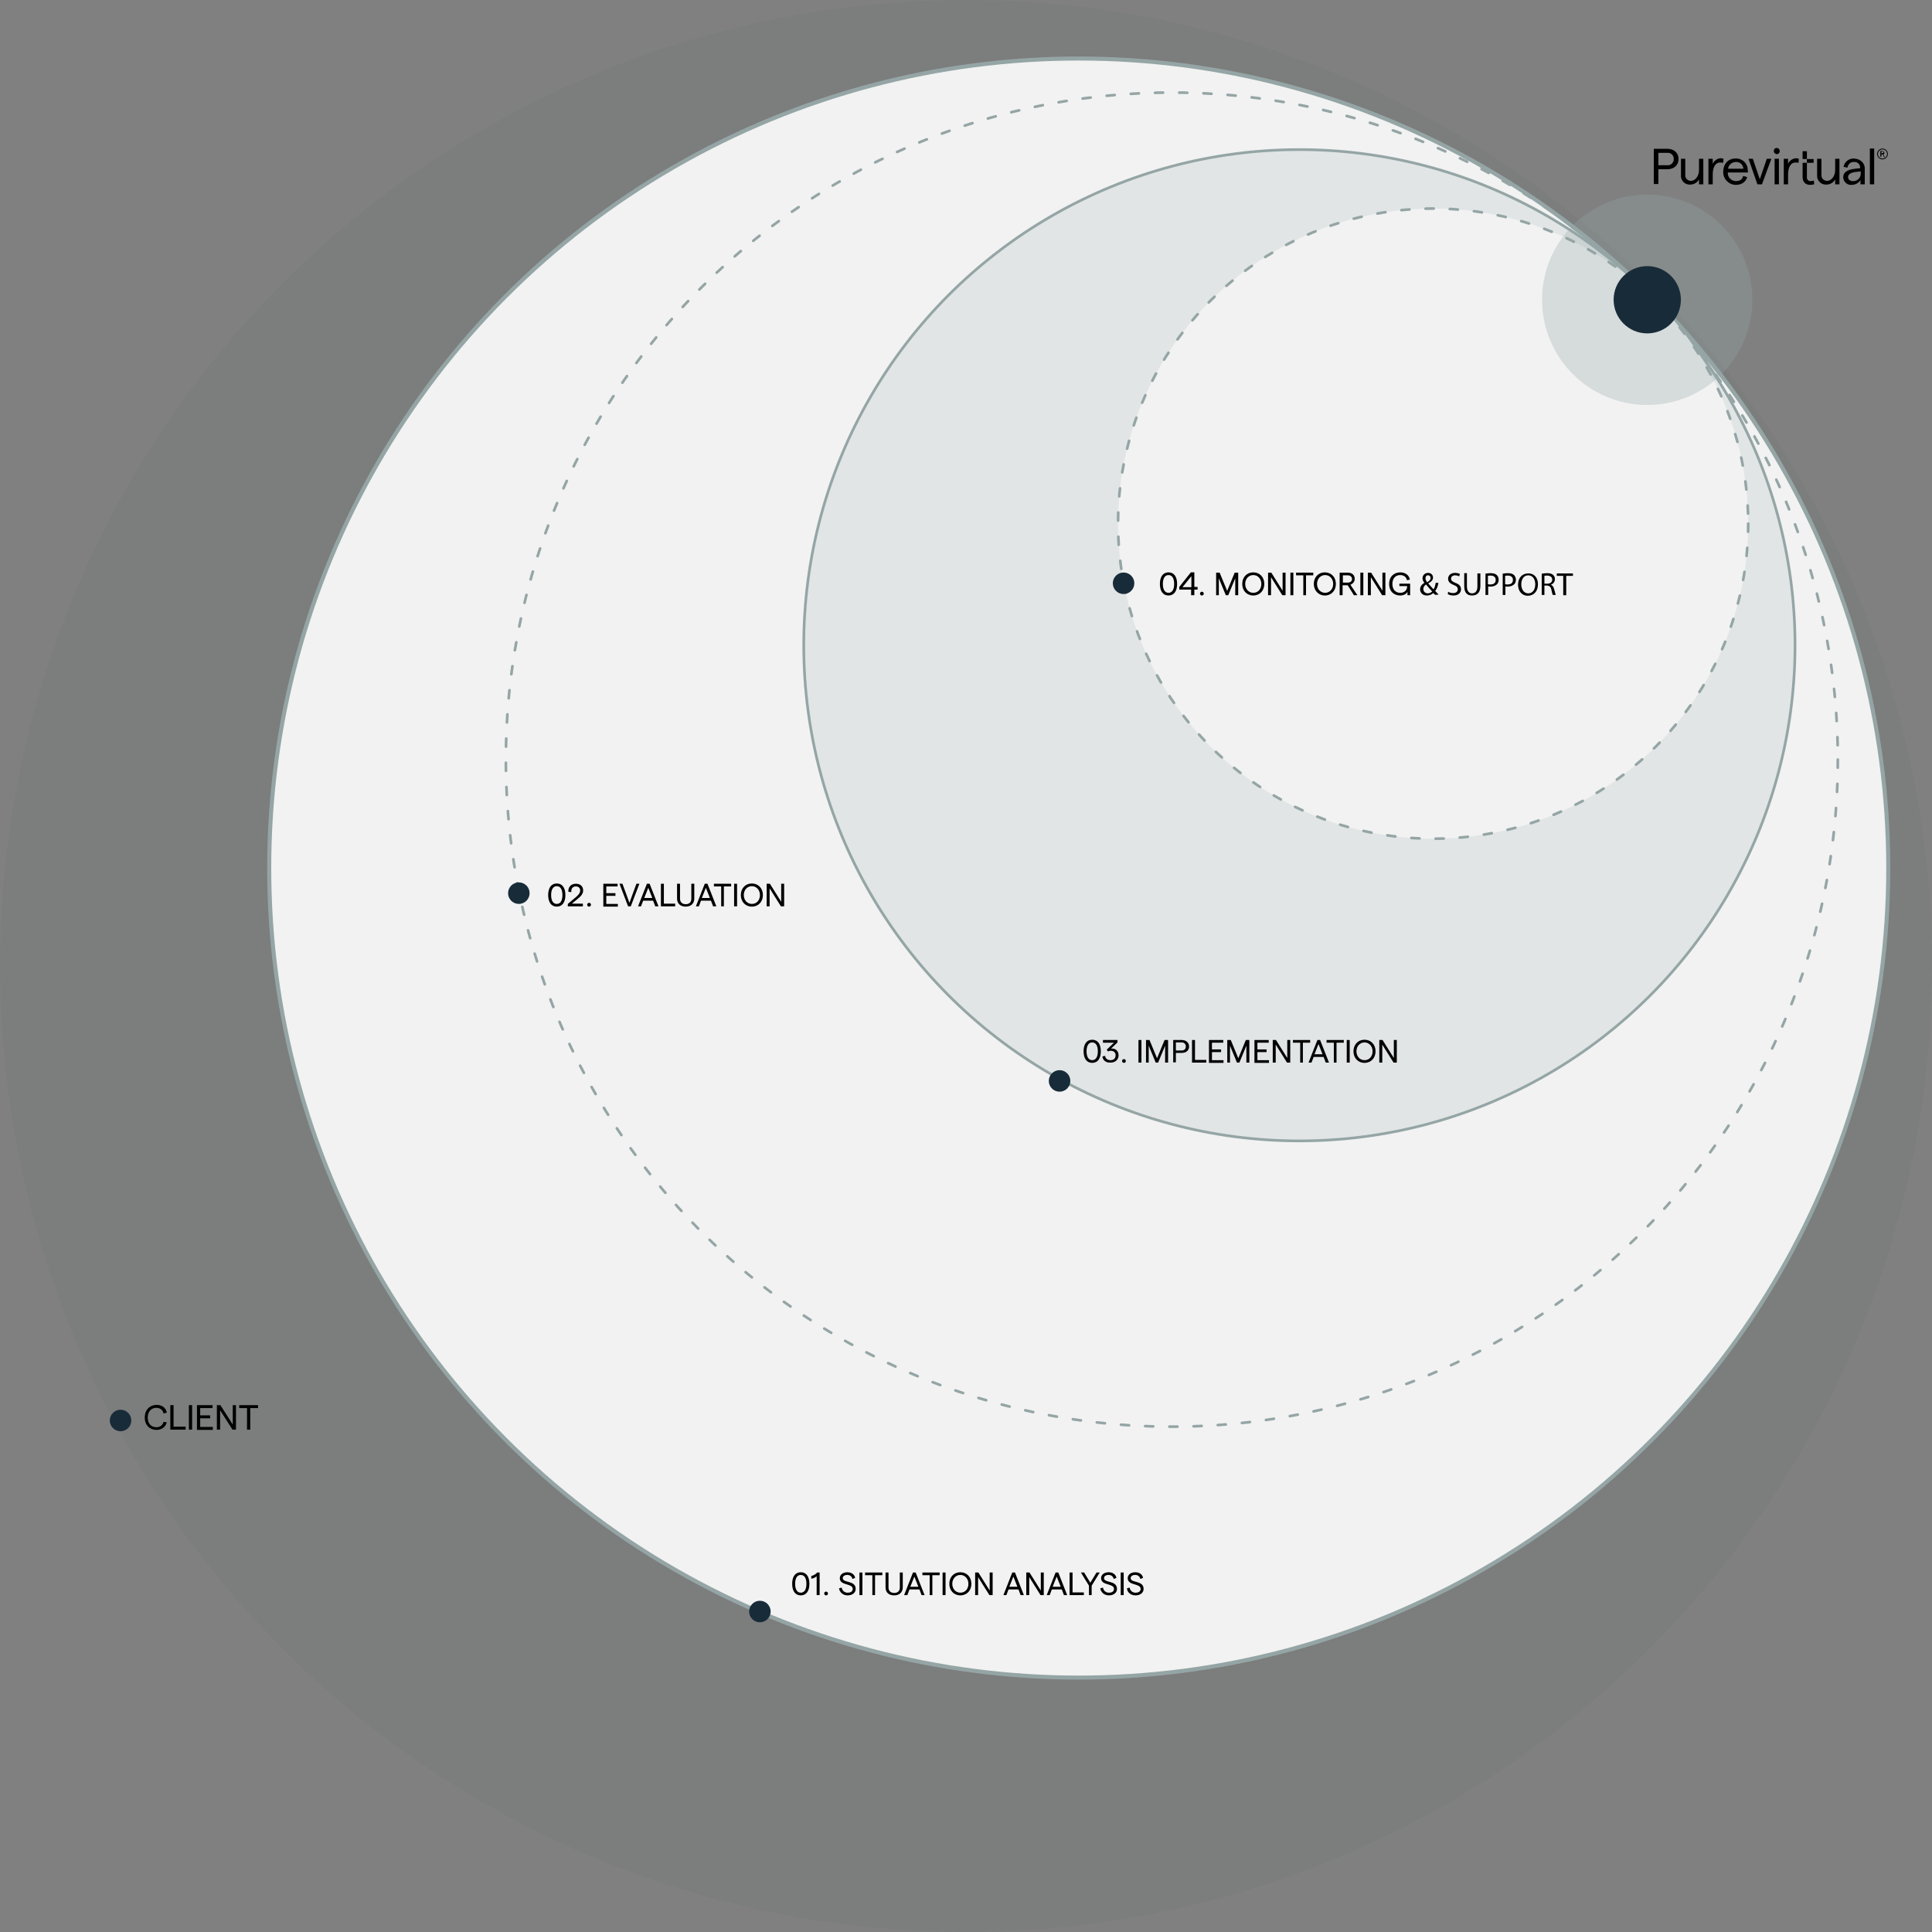 <svg id="et46dd4zt221" xmlns="http://www.w3.org/2000/svg" xmlns:xlink="http://www.w3.org/1999/xlink" viewBox="0 0 718 718" shape-rendering="geometricPrecision" text-rendering="geometricPrecision"><rect x="0" y="0" width="718" height="718" fill="#808080" stroke="none"/><style><![CDATA[#et46dd4zt2211_ts {animation: et46dd4zt2211_ts__ts 5000ms linear infinite normal forwards}@keyframes et46dd4zt2211_ts__ts { 0% {transform: translate(-799.6px,-3060.6px) scale(1,1);animation-timing-function: cubic-bezier(0.42,0,0.58,1)} 30% {transform: translate(-799.6px,-3060.6px) scale(1.5,1.5);animation-iteration-count:infinite;animation-timing-function: cubic-bezier(0.42,0,0.58,1)} 60% {transform: translate(-799.6px,-3060.6px) scale(1,1)} 100% {transform: translate(-799.6px,-3060.6px) scale(1,1)} }]]></style><circle id="et46dd4zt222" r="359" transform="matrix(1 0 0 1 359 359)" opacity="0.03" fill="rgb(24,43,57)" stroke="none" stroke-width="1"/><circle id="et46dd4zt223" r="301.1" transform="matrix(1 0 0 1 400.9 322.6)" fill="rgb(242,242,242)" stroke="rgb(149,165,165)" stroke-width="1"/><circle id="et46dd4zt224" r="300.6" transform="matrix(1 0 0 1 400.9 322.6)" fill="none" stroke="rgb(149,165,165)" stroke-width="1"/><ellipse id="et46dd4zt225" rx="247.9" ry="248.4" transform="matrix(1 0 0 1 435.5 282.3)" fill="none" stroke="none" stroke-width="1"/><ellipse id="et46dd4zt226" rx="247.5" ry="247.9" transform="matrix(1 0 0 1 435.5 282.3)" fill="none" stroke="rgb(149,165,165)" stroke-width="1" stroke-linecap="round" stroke-linejoin="round" stroke-dasharray="3,6"/><circle id="et46dd4zt227" r="184.6" transform="matrix(1 0 0 1 482.9 239.8)" fill="none" stroke="none" stroke-width="1"/><circle id="et46dd4zt228" r="184.2" transform="matrix(1 0 0 1 482.9 239.8)" fill="rgb(225,229,229)" stroke="rgb(149,165,165)" stroke-width="1"/><circle id="et46dd4zt229" r="117.1" transform="matrix(1 0 0 1 532.6 194.6)" fill="rgb(242,242,242)" stroke="rgb(149,165,165)" stroke-width="1" stroke-linecap="round" stroke-linejoin="round" stroke-dasharray="3,6"/><g id="et46dd4zt2210" transform="matrix(1 0 0 1 1411.78 3172)"><g id="et46dd4zt2211_ts" transform="translate(-799.6,-3060.6) scale(1,1)"><circle id="et46dd4zt2211" r="39.093" transform="translate(0,-0)" opacity="0.3" fill="rgb(149,165,165)" stroke="none" stroke-width="1"/></g><circle id="et46dd4zt2212" r="12.5" transform="matrix(1 0 0 1 -799.6 -3060.6)" fill="rgb(24,43,57)" stroke="none" stroke-width="1"/></g><g id="et46dd4zt2213"><path id="et46dd4zt2214" d="M53.8,526.8C53.8,523.7,55.9,522.1,58.2,522.1C60.2,522.1,61.7,523.2,62,525L60.8,525.3C60.5,524,59.5,523.2,58.1,523.2C56.3,523.2,54.9,524.5,54.9,526.8C54.9,529.1,56.2,530.4,58.1,530.4C59.5,530.4,60.4,529.7,60.8,528.4L62,528.6C61.5,530.3,60.1,531.4,58.2,531.4C55.9,531.4,53.8,529.9,53.8,526.8Z" fill="rgb(0,0,0)" stroke="none" stroke-width="1"/><path id="et46dd4zt2215" d="M63.3,531.3L63.3,522.2L64.5,522.2L64.5,530.2L69,530.2L69,531.3L63.3,531.3Z" fill="rgb(0,0,0)" stroke="none" stroke-width="1"/><path id="et46dd4zt2216" d="M70.2,531.3L70.2,522.2L71.4,522.2L71.4,531.3L70.2,531.3Z" fill="rgb(0,0,0)" stroke="none" stroke-width="1"/><path id="et46dd4zt2217" d="M73.2,531.3L73.2,522.2L79,522.2L79,523.3L74.4,523.3L74.4,526L78.1,526L78.1,527.1L74.4,527.1L74.4,530.3L79.1,530.3L79.1,531.4L73.2,531.4Z" fill="rgb(0,0,0)" stroke="none" stroke-width="1"/><path id="et46dd4zt2218" d="M80.6,531.3L80.6,522.2L81.9,522.2L86.5,529.4L86.5,522.2L87.7,522.2L87.7,531.3L86.4,531.3L81.8,524.1L81.8,531.3L80.6,531.3Z" fill="rgb(0,0,0)" stroke="none" stroke-width="1"/><path id="et46dd4zt2219" d="M91.8,531.3L91.8,523.3L88.9,523.3L88.9,522.2L95.9,522.2L95.9,523.3L93,523.3L93,531.3L91.8,531.3Z" fill="rgb(0,0,0)" stroke="none" stroke-width="1"/></g><g id="et46dd4zt2220"><path id="et46dd4zt2221" d="M294.4,588.6C294.4,586,295.5,584.3,297.6,584.3C299.7,584.3,300.8,586,300.8,588.6C300.8,591.2,299.7,592.9,297.6,592.9C295.5,592.9,294.4,591.2,294.4,588.6ZM299.7,588.6C299.7,586.6,299,585.3,297.6,585.3C296.2,585.3,295.5,586.6,295.5,588.6C295.5,590.6,296.2,591.9,297.6,591.9C299,591.9,299.7,590.6,299.7,588.6Z" fill="rgb(0,0,0)" stroke="none" stroke-width="1"/><path id="et46dd4zt2222" d="M303.5,592.8L303.5,585.8C302.9,586.3,302.3,586.6,301.5,586.7L301.5,585.7C302.3,585.5,303.1,585.1,303.7,584.4L304.6,584.4L304.6,592.8L303.5,592.8Z" fill="rgb(0,0,0)" stroke="none" stroke-width="1"/><path id="et46dd4zt2223" d="M306.3,592.2C306.3,591.8,306.6,591.5,307,591.5C307.4,591.5,307.7,591.8,307.7,592.2C307.7,592.6,307.4,592.9,307,592.9C306.6,592.9,306.3,592.6,306.3,592.2Z" fill="rgb(0,0,0)" stroke="none" stroke-width="1"/><path id="et46dd4zt2224" d="M311.8,590.3L312.8,590C313,591.2,313.9,591.9,315,591.9C316.2,591.9,316.9,591.4,316.9,590.5C316.9,588.3,312.1,589.4,312.1,586.5C312.1,585.2,313.3,584.3,314.9,584.3C316.4,584.3,317.6,585.1,317.8,586.4L316.8,586.8C316.6,585.9,315.9,585.3,314.9,585.3C313.8,585.3,313.2,585.8,313.2,586.5C313.2,588.4,318,587.2,318,590.5C318,591.9,316.8,592.9,315,592.9C313.4,592.9,312.1,591.9,311.8,590.3Z" fill="rgb(0,0,0)" stroke="none" stroke-width="1"/><path id="et46dd4zt2225" d="M319.4,592.8L319.4,584.4L320.5,584.4L320.5,592.8L319.4,592.8Z" fill="rgb(0,0,0)" stroke="none" stroke-width="1"/><path id="et46dd4zt2226" d="M324.2,592.8L324.2,585.4L321.5,585.4L321.5,584.4L327.9,584.4L327.9,585.4L325.2,585.4L325.2,592.8L324.2,592.8Z" fill="rgb(0,0,0)" stroke="none" stroke-width="1"/><path id="et46dd4zt2227" d="M329.1,589.9L329.1,584.4L330.2,584.4L330.2,590C330.2,591.2,331,592,332.3,592C333.6,592,334.4,591.3,334.4,590L334.4,584.4L335.5,584.4L335.5,589.9C335.5,591.8,334.2,592.9,332.3,592.9C330.3,592.9,329.1,591.8,329.1,589.9Z" fill="rgb(0,0,0)" stroke="none" stroke-width="1"/><path id="et46dd4zt2228" d="M342.5,592.8L341.7,590.7L338,590.7L337.2,592.8L336,592.8L339.3,584.4L340.3,584.4L343.6,592.8L342.5,592.8ZM338.3,589.7L341.3,589.7L339.8,585.9L338.3,589.7Z" fill="rgb(0,0,0)" stroke="none" stroke-width="1"/><path id="et46dd4zt2229" d="M345.5,592.8L345.5,585.4L342.8,585.4L342.8,584.4L349.2,584.4L349.2,585.4L346.5,585.4L346.5,592.8L345.5,592.8Z" fill="rgb(0,0,0)" stroke="none" stroke-width="1"/><path id="et46dd4zt2230" d="M350.3,592.8L350.3,584.4L351.4,584.4L351.4,592.8L350.3,592.8Z" fill="rgb(0,0,0)" stroke="none" stroke-width="1"/><path id="et46dd4zt2231" d="M352.8,588.6C352.8,586.1,354.5,584.3,356.9,584.3C359.3,584.3,361,586.1,361,588.6C361,591.1,359.3,592.9,356.9,592.9C354.5,592.9,352.8,591.1,352.8,588.6ZM359.9,588.6C359.9,586.7,358.6,585.3,356.9,585.3C355.2,585.3,353.9,586.7,353.9,588.6C353.9,590.5,355.2,591.9,356.9,591.9C358.7,591.9,359.9,590.5,359.9,588.6Z" fill="rgb(0,0,0)" stroke="none" stroke-width="1"/><path id="et46dd4zt2232" d="M362.4,592.8L362.4,584.4L363.6,584.4L367.8,591.1L367.8,584.4L368.9,584.4L368.9,592.8L367.7,592.8L363.5,586.1L363.5,592.8L362.4,592.8Z" fill="rgb(0,0,0)" stroke="none" stroke-width="1"/><path id="et46dd4zt2233" d="M379.3,592.8L378.5,590.7L374.8,590.7L374,592.8L372.9,592.8L376.2,584.4L377.2,584.4L380.5,592.8L379.3,592.8ZM375.1,589.7L378.1,589.7L376.6,585.9L375.1,589.7Z" fill="rgb(0,0,0)" stroke="none" stroke-width="1"/><path id="et46dd4zt2234" d="M381.4,592.8L381.4,584.4L382.6,584.4L386.8,591.1L386.8,584.4L387.9,584.4L387.9,592.8L386.7,592.8L382.5,586.1L382.5,592.8L381.4,592.8Z" fill="rgb(0,0,0)" stroke="none" stroke-width="1"/><path id="et46dd4zt2235" d="M395.4,592.8L394.6,590.7L390.9,590.7L390.1,592.8L389,592.8L392.3,584.4L393.3,584.4L396.6,592.8L395.4,592.8ZM391.2,589.7L394.2,589.7L392.7,585.9L391.2,589.7Z" fill="rgb(0,0,0)" stroke="none" stroke-width="1"/><path id="et46dd4zt2236" d="M397.5,592.8L397.5,584.4L398.6,584.4L398.6,591.8L402.8,591.8L402.8,592.8L397.5,592.8Z" fill="rgb(0,0,0)" stroke="none" stroke-width="1"/><path id="et46dd4zt2237" d="M404.7,592.8L404.7,589.3L401.7,584.4L402.9,584.4L405.2,588.2L407.5,584.4L408.7,584.4L405.7,589.3L405.7,592.8L404.7,592.8Z" fill="rgb(0,0,0)" stroke="none" stroke-width="1"/><path id="et46dd4zt2238" d="M408.9,590.3L409.9,590C410.1,591.2,411,591.9,412.1,591.9C413.3,591.9,414,591.4,414,590.5C414,588.3,409.2,589.4,409.2,586.5C409.2,585.2,410.4,584.3,412,584.3C413.5,584.3,414.7,585.1,414.9,586.4L413.9,586.8C413.7,585.9,413,585.3,412,585.3C410.9,585.3,410.3,585.8,410.3,586.5C410.3,588.4,415.1,587.2,415.1,590.5C415.1,591.9,413.9,592.9,412.1,592.9C410.5,592.9,409.2,591.9,408.9,590.3Z" fill="rgb(0,0,0)" stroke="none" stroke-width="1"/><path id="et46dd4zt2239" d="M416.5,592.8L416.5,584.4L417.6,584.4L417.6,592.8L416.5,592.8Z" fill="rgb(0,0,0)" stroke="none" stroke-width="1"/><path id="et46dd4zt2240" d="M418.8,590.3L419.8,590C420,591.2,420.9,591.9,422,591.9C423.2,591.9,423.9,591.4,423.9,590.5C423.9,588.3,419.1,589.4,419.1,586.5C419.1,585.2,420.3,584.3,421.9,584.3C423.4,584.3,424.6,585.1,424.8,586.4L423.8,586.8C423.6,585.9,422.9,585.3,421.9,585.3C420.8,585.3,420.2,585.8,420.2,586.5C420.2,588.4,425,587.2,425,590.5C425,591.9,423.8,592.9,422,592.9C420.3,592.9,419,591.9,418.8,590.3Z" fill="rgb(0,0,0)" stroke="none" stroke-width="1"/></g><circle id="et46dd4zt2241" r="4" transform="matrix(1 0 0 1 282.4 598.9)" fill="rgb(24,43,57)" stroke="none" stroke-width="1"/><g id="et46dd4zt2242" transform="matrix(1 0 0 1 1023.82 3420.83)"><g id="et46dd4zt2243"><path id="et46dd4zt2244" d="M-820.1,-3088.2C-820.1,-3090.8,-819,-3092.5,-816.9,-3092.5C-814.8,-3092.5,-813.7,-3090.8,-813.7,-3088.2C-813.7,-3085.6,-814.8,-3083.9,-816.9,-3083.9C-819,-3083.9,-820.1,-3085.6,-820.1,-3088.2ZM-814.8,-3088.2C-814.8,-3090.2,-815.5,-3091.5,-816.9,-3091.5C-818.3,-3091.5,-819,-3090.2,-819,-3088.2C-819,-3086.2,-818.3,-3084.9,-816.9,-3084.9C-815.5,-3084.9,-814.8,-3086.2,-814.8,-3088.2Z" fill="rgb(0,0,0)" stroke="none" stroke-width="1"/><path id="et46dd4zt2245" d="M-812.8,-3084L-812.8,-3084.9L-809.6,-3087.6C-808.6,-3088.5,-808.2,-3089.1,-808.2,-3089.9C-808.2,-3090.8,-808.8,-3091.4,-809.8,-3091.4C-811,-3091.4,-811.6,-3090.6,-811.5,-3089.3L-812.6,-3089.4C-812.7,-3091.2,-811.6,-3092.4,-809.8,-3092.4C-808.1,-3092.4,-807.1,-3091.4,-807.1,-3089.9C-807.1,-3088.9,-807.7,-3087.9,-809,-3086.9L-811.3,-3085L-807.2,-3085L-807.2,-3084L-812.8,-3084Z" fill="rgb(0,0,0)" stroke="none" stroke-width="1"/><path id="et46dd4zt2246" d="M-805.6,-3084.6C-805.6,-3085,-805.3,-3085.3,-804.9,-3085.3C-804.5,-3085.3,-804.2,-3085,-804.2,-3084.6C-804.2,-3084.2,-804.5,-3083.9,-804.9,-3083.9C-805.3,-3083.9,-805.6,-3084.2,-805.6,-3084.6Z" fill="rgb(0,0,0)" stroke="none" stroke-width="1"/><path id="et46dd4zt2247" d="M-799.6,-3084L-799.6,-3092.4L-794.3,-3092.4L-794.3,-3091.4L-798.5,-3091.4L-798.5,-3088.9L-795.1,-3088.9L-795.1,-3087.9L-798.5,-3087.9L-798.5,-3084.9L-794.2,-3084.9L-794.2,-3083.9L-799.6,-3083.9Z" fill="rgb(0,0,0)" stroke="none" stroke-width="1"/><path id="et46dd4zt2248" d="M-790.4,-3084L-793.6,-3092.4L-792.5,-3092.4L-789.9,-3085.3L-787.3,-3092.4L-786.2,-3092.4L-789.4,-3084L-790.4,-3084Z" fill="rgb(0,0,0)" stroke="none" stroke-width="1"/><path id="et46dd4zt2249" d="M-780.3,-3084L-781.1,-3086.1L-784.8,-3086.1L-785.6,-3084L-786.7,-3084L-783.4,-3092.4L-782.4,-3092.4L-779.1,-3084L-780.3,-3084ZM-784.4,-3087.1L-781.4,-3087.1L-782.9,-3090.9L-784.4,-3087.1Z" fill="rgb(0,0,0)" stroke="none" stroke-width="1"/><path id="et46dd4zt2250" d="M-778.2,-3084L-778.2,-3092.4L-777.1,-3092.4L-777.1,-3085L-772.9,-3085L-772.9,-3084L-778.2,-3084Z" fill="rgb(0,0,0)" stroke="none" stroke-width="1"/><path id="et46dd4zt2251" d="M-772.2,-3086.9L-772.2,-3092.4L-771.1,-3092.4L-771.1,-3086.8C-771.1,-3085.6,-770.3,-3084.8,-769,-3084.8C-767.7,-3084.8,-766.9,-3085.5,-766.9,-3086.8L-766.9,-3092.4L-765.8,-3092.4L-765.8,-3086.9C-765.8,-3085,-767.1,-3083.9,-769,-3083.9C-770.9,-3083.9,-772.2,-3085,-772.2,-3086.9Z" fill="rgb(0,0,0)" stroke="none" stroke-width="1"/><path id="et46dd4zt2252" d="M-758.8,-3084L-759.6,-3086.1L-763.3,-3086.1L-764.1,-3084L-765.2,-3084L-761.9,-3092.4L-760.9,-3092.4L-757.6,-3084L-758.8,-3084ZM-763,-3087.1L-760,-3087.1L-761.5,-3090.9L-763,-3087.1Z" fill="rgb(0,0,0)" stroke="none" stroke-width="1"/><path id="et46dd4zt2253" d="M-755.8,-3084L-755.8,-3091.4L-758.5,-3091.4L-758.5,-3092.4L-752.1,-3092.4L-752.1,-3091.4L-754.8,-3091.4L-754.8,-3084L-755.8,-3084Z" fill="rgb(0,0,0)" stroke="none" stroke-width="1"/><path id="et46dd4zt2254" d="M-751,-3084L-751,-3092.4L-749.9,-3092.4L-749.9,-3084L-751,-3084Z" fill="rgb(0,0,0)" stroke="none" stroke-width="1"/><path id="et46dd4zt2255" d="M-748.5,-3088.2C-748.5,-3090.7,-746.8,-3092.5,-744.4,-3092.5C-742,-3092.5,-740.3,-3090.7,-740.3,-3088.2C-740.3,-3085.7,-742,-3083.9,-744.4,-3083.9C-746.8,-3083.9,-748.5,-3085.7,-748.5,-3088.2ZM-741.4,-3088.2C-741.4,-3090.1,-742.7,-3091.5,-744.4,-3091.5C-746.1,-3091.5,-747.4,-3090.1,-747.4,-3088.2C-747.4,-3086.3,-746.1,-3084.9,-744.4,-3084.9C-742.6,-3084.9,-741.4,-3086.3,-741.4,-3088.2Z" fill="rgb(0,0,0)" stroke="none" stroke-width="1"/><path id="et46dd4zt2256" d="M-738.9,-3084L-738.9,-3092.4L-737.7,-3092.4L-733.5,-3085.7L-733.5,-3092.4L-732.4,-3092.4L-732.4,-3084L-733.6,-3084L-737.8,-3090.7L-737.8,-3084L-738.9,-3084Z" fill="rgb(0,0,0)" stroke="none" stroke-width="1"/></g><circle id="et46dd4zt2257" r="4" transform="matrix(1 0 0 1 -831 -3088.9)" fill="rgb(24,43,57)" stroke="none" stroke-width="1"/></g><g id="et46dd4zt2258"><path id="et46dd4zt2259" d="M402.7,390.7C402.7,388.1,403.8,386.4,405.9,386.4C408,386.4,409.1,388.1,409.1,390.7C409.1,393.3,408,395,405.9,395C403.8,395,402.7,393.3,402.7,390.7ZM408,390.7C408,388.7,407.3,387.4,405.9,387.4C404.5,387.4,403.8,388.7,403.8,390.7C403.8,392.7,404.5,394,405.9,394C407.3,394,408,392.7,408,390.7Z" fill="rgb(0,0,0)" stroke="none" stroke-width="1"/><path id="et46dd4zt2260" d="M409.7,392.6L410.7,392.4C410.8,393.4,411.6,394,412.7,394C413.9,394,414.6,393.3,414.6,392.2C414.6,391.1,413.9,390.5,412.7,390.5C412.4,390.5,412,390.6,411.8,390.8L411.3,390.1L414,387.5L409.9,387.5L409.9,386.5L415.3,386.5L415.3,387.4L412.9,389.7C414.6,389.5,415.7,390.6,415.7,392.2C415.7,393.8,414.5,394.9,412.7,394.9C411,395,409.8,394,409.7,392.6Z" fill="rgb(0,0,0)" stroke="none" stroke-width="1"/><path id="et46dd4zt2261" d="M417,394.3C417,393.9,417.3,393.6,417.7,393.6C418.1,393.6,418.4,393.9,418.4,394.3C418.4,394.7,418.1,395,417.7,395C417.3,395,417,394.7,417,394.3Z" fill="rgb(0,0,0)" stroke="none" stroke-width="1"/><path id="et46dd4zt2262" d="M423.1,394.9L423.1,386.5L424.2,386.5L424.2,394.9L423.1,394.9Z" fill="rgb(0,0,0)" stroke="none" stroke-width="1"/><path id="et46dd4zt2263" d="M425.9,394.9L425.9,386.5L427.2,386.5L430,393.3L432.8,386.5L434.1,386.5L434.1,394.9L433,394.9L433,388.6L430.4,394.9L429.5,394.9L426.9,388.6L426.9,394.9L425.9,394.9Z" fill="rgb(0,0,0)" stroke="none" stroke-width="1"/><path id="et46dd4zt2264" d="M436,394.9L436,386.5L439.2,386.5C440.8,386.5,441.9,387.5,441.9,388.9C441.9,390.4,440.8,391.3,439.2,391.3L437,391.3L437,394.8L436,394.8ZM437,390.4L439.1,390.4C440.1,390.4,440.7,389.9,440.7,388.9C440.7,388,440.1,387.4,439.1,387.4L437,387.4L437,390.4Z" fill="rgb(0,0,0)" stroke="none" stroke-width="1"/><path id="et46dd4zt2265" d="M443,394.9L443,386.5L444.1,386.5L444.1,393.9L448.3,393.9L448.3,394.9L443,394.9Z" fill="rgb(0,0,0)" stroke="none" stroke-width="1"/><path id="et46dd4zt2266" d="M449.3,394.9L449.3,386.5L454.6,386.5L454.6,387.5L450.4,387.5L450.4,390L453.8,390L453.8,391L450.4,391L450.4,394L454.7,394L454.7,395L449.3,395Z" fill="rgb(0,0,0)" stroke="none" stroke-width="1"/><path id="et46dd4zt2267" d="M456.1,394.9L456.1,386.5L457.4,386.5L460.2,393.3L463,386.5L464.3,386.5L464.3,394.9L463.2,394.9L463.2,388.6L460.6,394.9L459.7,394.9L457.1,388.6L457.1,394.9L456.1,394.9Z" fill="rgb(0,0,0)" stroke="none" stroke-width="1"/><path id="et46dd4zt2268" d="M466.2,394.9L466.2,386.5L471.5,386.5L471.5,387.5L467.3,387.5L467.3,390L470.7,390L470.7,391L467.3,391L467.3,394L471.6,394L471.6,395L466.2,395Z" fill="rgb(0,0,0)" stroke="none" stroke-width="1"/><path id="et46dd4zt2269" d="M473,394.9L473,386.5L474.2,386.5L478.4,393.2L478.4,386.5L479.5,386.5L479.5,394.9L478.3,394.9L474.1,388.2L474.1,394.9L473,394.9Z" fill="rgb(0,0,0)" stroke="none" stroke-width="1"/><path id="et46dd4zt2270" d="M483.2,394.9L483.2,387.5L480.5,387.5L480.5,386.5L486.9,386.5L486.9,387.5L484.2,387.5L484.2,394.9L483.2,394.9Z" fill="rgb(0,0,0)" stroke="none" stroke-width="1"/><path id="et46dd4zt2271" d="M492.7,394.9L491.9,392.8L488.2,392.8L487.4,394.9L486.3,394.9L489.6,386.5L490.6,386.5L493.9,394.9L492.7,394.9ZM488.5,391.8L491.5,391.8L490,388L488.5,391.8Z" fill="rgb(0,0,0)" stroke="none" stroke-width="1"/><path id="et46dd4zt2272" d="M495.7,394.9L495.7,387.5L493,387.5L493,386.5L499.4,386.5L499.4,387.5L496.7,387.5L496.7,394.9L495.7,394.9Z" fill="rgb(0,0,0)" stroke="none" stroke-width="1"/><path id="et46dd4zt2273" d="M500.5,394.9L500.5,386.5L501.6,386.5L501.6,394.9L500.5,394.9Z" fill="rgb(0,0,0)" stroke="none" stroke-width="1"/><path id="et46dd4zt2274" d="M503,390.7C503,388.2,504.7,386.4,507.1,386.4C509.5,386.4,511.2,388.2,511.2,390.7C511.2,393.2,509.5,395,507.1,395C504.7,395,503,393.2,503,390.7ZM510.1,390.7C510.1,388.8,508.8,387.4,507.1,387.4C505.4,387.4,504.1,388.8,504.1,390.7C504.1,392.6,505.4,394,507.1,394C508.9,394,510.1,392.6,510.1,390.7Z" fill="rgb(0,0,0)" stroke="none" stroke-width="1"/><path id="et46dd4zt2275" d="M512.6,394.9L512.6,386.5L513.8,386.5L518,393.2L518,386.5L519.1,386.5L519.1,394.9L517.9,394.9L513.7,388.2L513.7,394.9L512.6,394.9Z" fill="rgb(0,0,0)" stroke="none" stroke-width="1"/></g><g id="et46dd4zt2276" transform="matrix(1 0 0 1 1224.77 3493.71)"><circle id="et46dd4zt2277" r="4" transform="matrix(1 0 0 1 -831 -3092)" fill="rgb(24,43,57)" stroke="none" stroke-width="1"/></g><g id="et46dd4zt2278" transform="matrix(1 0 0 1 1250.06 3305.21)"><g id="et46dd4zt2279"><path id="et46dd4zt2280" d="M-819,-3088.2C-819,-3090.8,-817.9,-3092.5,-815.8,-3092.5C-813.7,-3092.5,-812.6,-3090.8,-812.6,-3088.2C-812.6,-3085.6,-813.7,-3083.9,-815.8,-3083.9C-817.9,-3083.9,-819,-3085.6,-819,-3088.2ZM-813.7,-3088.2C-813.7,-3090.2,-814.4,-3091.5,-815.8,-3091.5C-817.2,-3091.5,-817.9,-3090.2,-817.9,-3088.2C-817.9,-3086.2,-817.2,-3084.9,-815.8,-3084.9C-814.4,-3084.9,-813.7,-3086.2,-813.7,-3088.2Z" fill="rgb(0,0,0)" stroke="none" stroke-width="1"/><path id="et46dd4zt2281" d="M-807.4,-3084L-807.4,-3086.1L-811.8,-3086.1L-811.8,-3087.1L-807.5,-3092.5L-806.2,-3092.5L-806.2,-3087.1L-805,-3087.1L-805,-3086.1L-806.2,-3086.1L-806.2,-3084L-807.4,-3084ZM-810.6,-3087L-807.3,-3087L-807.3,-3091.1L-810.6,-3087Z" fill="rgb(0,0,0)" stroke="none" stroke-width="1"/><path id="et46dd4zt2282" d="M-804.1,-3084.6C-804.1,-3085,-803.8,-3085.3,-803.4,-3085.3C-803,-3085.3,-802.7,-3085,-802.7,-3084.6C-802.7,-3084.2,-803,-3083.9,-803.4,-3083.9C-803.8,-3083.9,-804.1,-3084.2,-804.1,-3084.6Z" fill="rgb(0,0,0)" stroke="none" stroke-width="1"/><path id="et46dd4zt2283" d="M-798.1,-3084L-798.1,-3092.4L-796.8,-3092.4L-794,-3085.6L-791.2,-3092.4L-789.9,-3092.4L-789.9,-3084L-791,-3084L-791,-3090.3L-793.6,-3084L-794.5,-3084L-797.1,-3090.3L-797.1,-3084L-798.1,-3084Z" fill="rgb(0,0,0)" stroke="none" stroke-width="1"/><path id="et46dd4zt2284" d="M-788.4,-3088.2C-788.4,-3090.7,-786.7,-3092.5,-784.3,-3092.5C-781.9,-3092.5,-780.2,-3090.7,-780.2,-3088.2C-780.2,-3085.7,-781.9,-3083.9,-784.3,-3083.9C-786.7,-3083.9,-788.4,-3085.7,-788.4,-3088.2ZM-781.3,-3088.2C-781.3,-3090.1,-782.6,-3091.5,-784.3,-3091.5C-786,-3091.5,-787.3,-3090.1,-787.3,-3088.2C-787.3,-3086.3,-786,-3084.9,-784.3,-3084.9C-782.5,-3084.9,-781.3,-3086.3,-781.3,-3088.2Z" fill="rgb(0,0,0)" stroke="none" stroke-width="1"/><path id="et46dd4zt2285" d="M-778.8,-3084L-778.8,-3092.4L-777.6,-3092.4L-773.4,-3085.7L-773.4,-3092.4L-772.3,-3092.4L-772.3,-3084L-773.5,-3084L-777.7,-3090.7L-777.7,-3084L-778.8,-3084Z" fill="rgb(0,0,0)" stroke="none" stroke-width="1"/><path id="et46dd4zt2286" d="M-770.5,-3084L-770.5,-3092.4L-769.4,-3092.4L-769.4,-3084L-770.5,-3084Z" fill="rgb(0,0,0)" stroke="none" stroke-width="1"/><path id="et46dd4zt2287" d="M-765.7,-3084L-765.7,-3091.4L-768.4,-3091.4L-768.4,-3092.4L-762,-3092.4L-762,-3091.4L-764.7,-3091.4L-764.7,-3084L-765.7,-3084Z" fill="rgb(0,0,0)" stroke="none" stroke-width="1"/><path id="et46dd4zt2288" d="M-761.8,-3088.2C-761.8,-3090.7,-760.1,-3092.5,-757.7,-3092.5C-755.3,-3092.5,-753.6,-3090.7,-753.6,-3088.2C-753.6,-3085.7,-755.3,-3083.9,-757.7,-3083.9C-760,-3083.9,-761.8,-3085.7,-761.8,-3088.2ZM-754.6,-3088.2C-754.6,-3090.1,-755.9,-3091.5,-757.6,-3091.5C-759.3,-3091.5,-760.6,-3090.1,-760.6,-3088.2C-760.6,-3086.3,-759.3,-3084.9,-757.6,-3084.9C-755.9,-3084.9,-754.6,-3086.3,-754.6,-3088.2Z" fill="rgb(0,0,0)" stroke="none" stroke-width="1"/><path id="et46dd4zt2289" d="M-745.6,-3084L-746.9,-3084L-749.2,-3087.7L-751.1,-3087.7L-751.1,-3084L-752.2,-3084L-752.2,-3092.4L-749.2,-3092.4C-747.6,-3092.4,-746.6,-3091.5,-746.6,-3090.1C-746.6,-3089.1,-747.2,-3088.3,-748.2,-3087.9L-745.6,-3084ZM-751,-3091.4L-751,-3088.7L-749.2,-3088.7C-748.2,-3088.7,-747.6,-3089.2,-747.6,-3090C-747.6,-3090.8,-748.2,-3091.4,-749.2,-3091.4L-751,-3091.4Z" fill="rgb(0,0,0)" stroke="none" stroke-width="1"/><path id="et46dd4zt2290" d="M-744.5,-3084L-744.5,-3092.4L-743.4,-3092.4L-743.4,-3084L-744.5,-3084Z" fill="rgb(0,0,0)" stroke="none" stroke-width="1"/><path id="et46dd4zt2291" d="M-741.7,-3084L-741.7,-3092.4L-740.5,-3092.4L-736.3,-3085.7L-736.3,-3092.4L-735.2,-3092.4L-735.2,-3084L-736.4,-3084L-740.6,-3090.7L-740.6,-3084L-741.7,-3084Z" fill="rgb(0,0,0)" stroke="none" stroke-width="1"/><path id="et46dd4zt2292" d="M-733.8,-3088.2C-733.8,-3091.1,-731.8,-3092.5,-729.7,-3092.5C-727.8,-3092.5,-726.4,-3091.5,-726.1,-3089.8L-727.2,-3089.6C-727.4,-3090.8,-728.4,-3091.5,-729.7,-3091.5C-731.4,-3091.5,-732.6,-3090.3,-732.6,-3088.2C-732.6,-3086.1,-731.4,-3084.9,-729.7,-3084.9C-728.1,-3084.9,-727.1,-3085.9,-727.1,-3087.4L-730,-3087.4L-730,-3088.3L-726,-3088.3L-726,-3084L-727,-3084L-727,-3085.3C-727.4,-3084.4,-728.5,-3083.9,-729.7,-3083.9C-731.9,-3083.9,-733.8,-3085.3,-733.8,-3088.2Z" fill="rgb(0,0,0)" stroke="none" stroke-width="1"/></g><g id="et46dd4zt2293"><path id="et46dd4zt2294" d="M-716.6,-3084C-716.8,-3084.2,-717,-3084.5,-717.4,-3084.8C-718.1,-3084.2,-718.9,-3083.9,-719.8,-3083.9C-721.4,-3083.9,-722.3,-3085,-722.3,-3086.2C-722.3,-3087.3,-721.6,-3088.1,-720.7,-3088.6L-720.7,-3088.6C-721.1,-3089.1,-721.4,-3089.7,-721.4,-3090.3C-721.4,-3091.3,-720.7,-3092.3,-719.3,-3092.3C-718.3,-3092.3,-717.5,-3091.6,-717.5,-3090.6C-717.5,-3089.7,-718,-3089.1,-719.3,-3088.4L-719.3,-3088.4C-718.6,-3087.6,-717.8,-3086.7,-717.3,-3086.2C-716.9,-3086.8,-716.7,-3087.5,-716.5,-3088.6L-715.5,-3088.6C-715.7,-3087.3,-716.1,-3086.3,-716.7,-3085.6C-716.3,-3085.1,-715.8,-3084.7,-715.4,-3084.2L-716.6,-3084.2ZM-717.8,-3085.4C-718.3,-3085.9,-719.2,-3086.9,-720.1,-3088C-720.5,-3087.7,-721.1,-3087.2,-721.1,-3086.3C-721.1,-3085.4,-720.4,-3084.7,-719.4,-3084.7C-718.8,-3084.7,-718.2,-3085,-717.8,-3085.4ZM-720.3,-3090.3C-720.3,-3089.7,-720,-3089.3,-719.7,-3088.8C-718.9,-3089.3,-718.4,-3089.7,-718.4,-3090.4C-718.4,-3090.9,-718.7,-3091.4,-719.3,-3091.4C-719.9,-3091.5,-720.3,-3091,-720.3,-3090.3Z" fill="rgb(0,0,0)" stroke="none" stroke-width="1"/><path id="et46dd4zt2295" d="M-711.9,-3085.3C-711.4,-3085,-710.8,-3084.8,-710,-3084.8C-708.9,-3084.8,-708.3,-3085.4,-708.3,-3086.2C-708.3,-3086.9,-708.7,-3087.4,-709.8,-3087.8C-711.1,-3088.3,-711.9,-3089,-711.9,-3090.1C-711.9,-3091.4,-710.9,-3092.3,-709.3,-3092.3C-708.5,-3092.3,-707.9,-3092.1,-707.5,-3091.9L-707.8,-3091C-708.1,-3091.2,-708.6,-3091.4,-709.3,-3091.4C-710.4,-3091.4,-710.8,-3090.7,-710.8,-3090.2C-710.8,-3089.4,-710.3,-3089.1,-709.2,-3088.6C-707.8,-3088.1,-707.1,-3087.4,-707.1,-3086.2C-707.1,-3085,-708,-3083.9,-709.9,-3083.9C-710.7,-3083.9,-711.5,-3084.1,-712,-3084.4L-711.9,-3085.3Z" fill="rgb(0,0,0)" stroke="none" stroke-width="1"/><path id="et46dd4zt2296" d="M-704.9,-3092.1L-704.9,-3087.3C-704.9,-3085.5,-704.1,-3084.7,-703,-3084.7C-701.8,-3084.7,-701,-3085.5,-701,-3087.3L-701,-3092.1L-699.9,-3092.1L-699.9,-3087.4C-699.9,-3084.9,-701.2,-3083.9,-703,-3083.9C-704.7,-3083.9,-705.9,-3084.8,-705.9,-3087.4L-705.9,-3092.2L-704.9,-3092.2Z" fill="rgb(0,0,0)" stroke="none" stroke-width="1"/><path id="et46dd4zt2297" d="M-698.1,-3092C-697.6,-3092.1,-696.9,-3092.2,-696.1,-3092.2C-695.1,-3092.2,-694.3,-3092,-693.8,-3091.5C-693.4,-3091.1,-693.1,-3090.5,-693.1,-3089.8C-693.1,-3089.1,-693.3,-3088.5,-693.7,-3088.1C-694.3,-3087.5,-695.2,-3087.2,-696.2,-3087.2C-696.5,-3087.2,-696.8,-3087.2,-697,-3087.3L-697,-3084.1L-698,-3084.1L-698,-3092ZM-697.1,-3088.1C-696.9,-3088,-696.6,-3088,-696.2,-3088C-694.9,-3088,-694.2,-3088.6,-694.2,-3089.7C-694.2,-3090.8,-695,-3091.3,-696.1,-3091.3C-696.6,-3091.3,-696.9,-3091.3,-697.1,-3091.2L-697.1,-3088.1Z" fill="rgb(0,0,0)" stroke="none" stroke-width="1"/><path id="et46dd4zt2298" d="M-691.7,-3092C-691.2,-3092.1,-690.5,-3092.2,-689.7,-3092.2C-688.7,-3092.2,-687.9,-3092,-687.4,-3091.5C-687,-3091.1,-686.7,-3090.5,-686.7,-3089.8C-686.7,-3089.1,-686.9,-3088.5,-687.3,-3088.1C-687.9,-3087.5,-688.8,-3087.2,-689.8,-3087.2C-690.1,-3087.2,-690.4,-3087.2,-690.6,-3087.3L-690.6,-3084.1L-691.6,-3084.1L-691.6,-3092ZM-690.7,-3088.1C-690.5,-3088,-690.2,-3088,-689.8,-3088C-688.5,-3088,-687.8,-3088.6,-687.8,-3089.7C-687.8,-3090.8,-688.6,-3091.3,-689.7,-3091.3C-690.2,-3091.3,-690.5,-3091.3,-690.7,-3091.2L-690.7,-3088.1Z" fill="rgb(0,0,0)" stroke="none" stroke-width="1"/><path id="et46dd4zt2299" d="M-678.5,-3088.1C-678.5,-3085.3,-680.2,-3083.8,-682.3,-3083.8C-684.4,-3083.8,-685.9,-3085.5,-685.9,-3087.9C-685.9,-3090.5,-684.3,-3092.1,-682.2,-3092.1C-679.9,-3092.2,-678.5,-3090.5,-678.5,-3088.1ZM-684.7,-3088C-684.7,-3086.3,-683.8,-3084.7,-682.1,-3084.7C-680.4,-3084.7,-679.5,-3086.2,-679.5,-3088.1C-679.5,-3089.7,-680.3,-3091.4,-682.1,-3091.4C-683.9,-3091.4,-684.7,-3089.8,-684.7,-3088Z" fill="rgb(0,0,0)" stroke="none" stroke-width="1"/><path id="et46dd4zt22100" d="M-677.1,-3092C-676.6,-3092.1,-675.8,-3092.2,-675.1,-3092.2C-674,-3092.2,-673.3,-3092,-672.8,-3091.5C-672.4,-3091.1,-672.2,-3090.6,-672.2,-3090C-672.2,-3088.9,-672.9,-3088.2,-673.7,-3087.9L-673.7,-3087.9C-673.1,-3087.7,-672.7,-3087.1,-672.5,-3086.3C-672.2,-3085.2,-672,-3084.4,-671.9,-3084.1L-673,-3084.1C-673.1,-3084.3,-673.3,-3085,-673.5,-3086C-673.7,-3087.1,-674.2,-3087.5,-675.1,-3087.6L-676.1,-3087.6L-676.1,-3084.1L-677.1,-3084.1L-677.1,-3092ZM-676.1,-3088.3L-675,-3088.3C-673.9,-3088.3,-673.2,-3088.9,-673.2,-3089.8C-673.2,-3090.8,-674,-3091.3,-675.1,-3091.3C-675.6,-3091.3,-676,-3091.3,-676.1,-3091.2L-676.1,-3088.3Z" fill="rgb(0,0,0)" stroke="none" stroke-width="1"/><path id="et46dd4zt22101" d="M-669,-3091.2L-671.5,-3091.2L-671.5,-3092.1L-665.5,-3092.1L-665.5,-3091.2L-668,-3091.2L-668,-3084L-669.1,-3084L-669.1,-3091.2Z" fill="rgb(0,0,0)" stroke="none" stroke-width="1"/></g><g id="et46dd4zt22102" transform="matrix(1 0 0 1 0 3.554)"><circle id="et46dd4zt22103" r="4" transform="matrix(1 0 0 1 -832.5 -3092)" fill="rgb(24,43,57)" stroke="none" stroke-width="1"/></g></g><g id="et46dd4zt22104" transform="matrix(1 0 0 1 1449.61 3151)"><path id="et46dd4zt22105" d="M-835,-3095.7L-830,-3095.7C-827.5,-3095.7,-825.8,-3094.2,-825.8,-3091.9C-825.8,-3089.6,-827.5,-3088.1,-830,-3088.1L-833.3,-3088.1L-833.3,-3082.6L-835,-3082.6L-835,-3095.7ZM-830.1,-3089.6C-828.9,-3089.4,-827.8,-3090.3,-827.6,-3091.5C-827.6,-3091.6,-827.6,-3091.8,-827.6,-3091.9C-827.5,-3093.1,-828.5,-3094.2,-829.7,-3094.2C-829.8,-3094.2,-830,-3094.2,-830.1,-3094.2L-833.3,-3094.2L-833.3,-3089.6L-830.1,-3089.6Z" fill="rgb(0,0,0)" stroke="none" stroke-width="1"/><path id="et46dd4zt22106" d="M-816.6,-3082.5L-818.2,-3082.5L-818.2,-3084.3C-818.9,-3083.1,-820.1,-3082.4,-821.5,-3082.4C-823.3,-3082.3,-824.8,-3083.7,-824.9,-3085.4C-824.9,-3085.5,-824.9,-3085.6,-824.9,-3085.7L-824.9,-3092L-823.3,-3092L-823.3,-3086C-823.4,-3084.9,-822.6,-3083.9,-821.4,-3083.8C-821.3,-3083.8,-821.2,-3083.8,-821.1,-3083.8C-819.8,-3083.8,-818.2,-3085.3,-818.2,-3087.8L-818.2,-3092L-816.6,-3092L-816.6,-3082.5Z" fill="rgb(0,0,0)" stroke="none" stroke-width="1"/><path id="et46dd4zt22107" d="M-810.4,-3090.6C-811.9,-3090.6,-813.1,-3089.2,-813.1,-3086.1L-813.1,-3082.5L-814.7,-3082.5L-814.7,-3092L-813.1,-3092L-813.1,-3090.1C-812.6,-3091.3,-811.4,-3092.1,-810.2,-3092.2C-809.8,-3092.2,-809.5,-3092.1,-809.1,-3092L-809.2,-3090.5C-809.6,-3090.6,-810,-3090.6,-810.4,-3090.6Z" fill="rgb(0,0,0)" stroke="none" stroke-width="1"/><path id="et46dd4zt22108" d="M-782.4,-3090.6C-783.9,-3090.6,-785.1,-3089.2,-785.1,-3086.1L-785.1,-3082.5L-786.7,-3082.5L-786.7,-3092L-785.1,-3092L-785.1,-3090.1C-784.6,-3091.3,-783.4,-3092.1,-782.2,-3092.2C-781.8,-3092.2,-781.5,-3092.1,-781.1,-3092L-781.2,-3090.5C-781.5,-3090.6,-781.9,-3090.6,-782.4,-3090.6Z" fill="rgb(0,0,0)" stroke="none" stroke-width="1"/><path id="et46dd4zt22109" d="M-800,-3086.9L-807.5,-3086.9C-807.6,-3085.2,-806.3,-3083.8,-804.6,-3083.7C-804.6,-3083.7,-804.5,-3083.7,-804.5,-3083.7C-802.8,-3083.7,-802.1,-3084.4,-801.8,-3085.6L-800.3,-3085.2C-800.8,-3083.4,-802.3,-3082.3,-804.5,-3082.3C-807,-3082.3,-809.1,-3084.3,-809.2,-3086.8C-809.2,-3086.9,-809.2,-3087,-809.2,-3087.2C-809.2,-3089.9,-807.5,-3092.1,-804.6,-3092.1C-802.2,-3092.2,-800.2,-3090.4,-800.1,-3088.1C-800.1,-3088,-800.1,-3087.8,-800.1,-3087.7C-800,-3087.4,-800,-3087.1,-800,-3086.9ZM-801.7,-3088.3C-801.8,-3089.8,-803,-3090.9,-804.5,-3090.8C-804.5,-3090.8,-804.5,-3090.8,-804.5,-3090.8C-806,-3090.8,-807.2,-3089.7,-807.4,-3088.3L-801.7,-3088.3Z" fill="rgb(0,0,0)" stroke="none" stroke-width="1"/><path id="et46dd4zt22110" d="M-799.8,-3092L-798.2,-3092L-795.6,-3084.4L-793,-3092L-791.3,-3092L-794.8,-3082.5L-796.5,-3082.5L-799.8,-3092Z" fill="rgb(0,0,0)" stroke="none" stroke-width="1"/><path id="et46dd4zt22111" d="M-790.1,-3092L-788.5,-3092L-788.5,-3082.5L-790.1,-3082.5L-790.1,-3092Z" fill="rgb(0,0,0)" stroke="none" stroke-width="1"/><path id="et46dd4zt22112" d="M-776.9,-3082.3C-778.5,-3082.3,-779.7,-3083.2,-779.7,-3085.3L-779.7,-3090.5L-778.1,-3090.5L-778.1,-3091.9L-779.7,-3091.9L-779.7,-3094.8L-778.1,-3094.8L-778.1,-3091.9L-775.6,-3091.9L-775.6,-3090.5L-778.1,-3090.5L-778.1,-3085.2C-778.2,-3084.5,-777.7,-3083.8,-777,-3083.7C-776.9,-3083.7,-776.8,-3083.7,-776.7,-3083.7C-776.3,-3083.7,-775.9,-3083.8,-775.5,-3083.9L-775.4,-3082.5C-775.9,-3082.4,-776.4,-3082.3,-776.9,-3082.3L-776.9,-3082.3Z" fill="rgb(0,0,0)" stroke="none" stroke-width="1"/><path id="et46dd4zt22113" d="M-766,-3082.5L-767.6,-3082.5L-767.6,-3084.3C-768.3,-3083.1,-769.5,-3082.4,-770.9,-3082.4C-772.7,-3082.3,-774.2,-3083.7,-774.3,-3085.4C-774.3,-3085.5,-774.3,-3085.6,-774.3,-3085.7L-774.3,-3092L-772.7,-3092L-772.7,-3086C-772.8,-3084.9,-772,-3083.9,-770.8,-3083.8C-770.7,-3083.8,-770.6,-3083.8,-770.5,-3083.8C-769.2,-3083.8,-767.6,-3085.3,-767.6,-3087.8L-767.6,-3092L-766,-3092L-766,-3082.5Z" fill="rgb(0,0,0)" stroke="none" stroke-width="1"/><path id="et46dd4zt22114" d="M-756.6,-3088.6L-756.6,-3082.5L-758.2,-3082.5L-758.2,-3084.1C-758.8,-3083,-760.1,-3082.3,-761.4,-3082.3C-763,-3082.1,-764.4,-3083.3,-764.6,-3084.9C-764.6,-3085,-764.6,-3085.1,-764.6,-3085.2C-764.6,-3086.9,-763.1,-3088,-760.1,-3088.3L-758.3,-3088.5L-758.3,-3088.7C-758.3,-3089.8,-759.2,-3090.8,-760.3,-3090.8C-760.4,-3090.8,-760.5,-3090.8,-760.6,-3090.8C-761.8,-3090.9,-762.8,-3090,-763,-3088.8C-763,-3088.8,-763,-3088.7,-763,-3088.7L-764.5,-3089C-764.1,-3091.1,-762,-3092.5,-759.9,-3092C-758,-3091.7,-756.7,-3090.3,-756.6,-3088.6L-756.6,-3088.6ZM-758.1,-3086.8L-758.1,-3087.3L-759.9,-3087.1C-761.8,-3086.9,-762.8,-3086.2,-762.8,-3085.2C-762.8,-3084.2,-762,-3083.7,-761,-3083.7C-759.5,-3083.6,-758.1,-3084.8,-758.1,-3086.4C-758.1,-3086.5,-758.1,-3086.6,-758.1,-3086.8L-758.1,-3086.8Z" fill="rgb(0,0,0)" stroke="none" stroke-width="1"/><path id="et46dd4zt22115" d="M-754.7,-3095.8L-753.1,-3095.8L-753.1,-3082.5L-754.7,-3082.5L-754.7,-3095.8Z" fill="rgb(0,0,0)" stroke="none" stroke-width="1"/><path id="et46dd4zt22116" d="M-790.4,-3094.9C-790.4,-3095.5,-790,-3096,-789.4,-3096C-789.4,-3096,-789.3,-3096,-789.3,-3096C-788.7,-3096,-788.2,-3095.5,-788.2,-3094.9C-788.2,-3094.9,-788.2,-3094.9,-788.2,-3094.8C-788.2,-3094.2,-788.7,-3093.7,-789.3,-3093.7C-789.3,-3093.7,-789.3,-3093.7,-789.3,-3093.7C-789.9,-3093.8,-790.4,-3094.2,-790.4,-3094.9C-790.4,-3094.8,-790.4,-3094.8,-790.4,-3094.9L-790.4,-3094.9Z" fill="rgb(0,0,0)" stroke="none" stroke-width="1"/><g id="et46dd4zt22117" transform="matrix(1 0 0 1 82.989 0.214)"><path id="et46dd4zt22118" d="M-832.5,-3093L-833,-3093.9L-833.4,-3093.9L-833.4,-3093L-833.8,-3093L-833.8,-3095.1L-833,-3095.1C-832.7,-3095.1,-832.4,-3094.9,-832.3,-3094.5C-832.3,-3094.5,-832.3,-3094.5,-832.3,-3094.4C-832.3,-3094.2,-832.4,-3093.9,-832.7,-3093.8L-832.1,-3092.8L-832.5,-3092.8ZM-833.4,-3094.3L-833,-3094.3C-832.8,-3094.3,-832.6,-3094.4,-832.6,-3094.6C-832.6,-3094.8,-832.7,-3094.9,-833,-3094.9L-833.4,-3094.9L-833.4,-3094.3Z" fill="rgb(0,0,0)" stroke="none" stroke-width="1"/><path id="et46dd4zt22119" d="M-833,-3095.7C-832.1,-3095.7,-831.3,-3095,-831.3,-3094C-831.3,-3093.1,-832,-3092.3,-833,-3092.3C-833.9,-3092.3,-834.7,-3093,-834.7,-3094C-834.7,-3094,-834.7,-3094,-834.7,-3094C-834.7,-3094.9,-833.9,-3095.7,-833,-3095.7C-833,-3095.7,-833,-3095.7,-833,-3095.7M-833,-3096C-834.1,-3096,-835,-3095.1,-835,-3094C-835,-3092.9,-834.1,-3092,-833,-3092C-831.9,-3092,-831,-3092.9,-831,-3094C-831,-3094,-831,-3094,-831,-3094C-831,-3095.1,-831.9,-3096,-833,-3096Z" fill="rgb(0,0,0)" stroke="none" stroke-width="1"/></g></g><circle id="et46dd4zt22120" r="4" transform="matrix(1 0 0 1 44.8 527.9)" fill="rgb(24,43,57)" stroke="none" stroke-width="1"/></svg>

